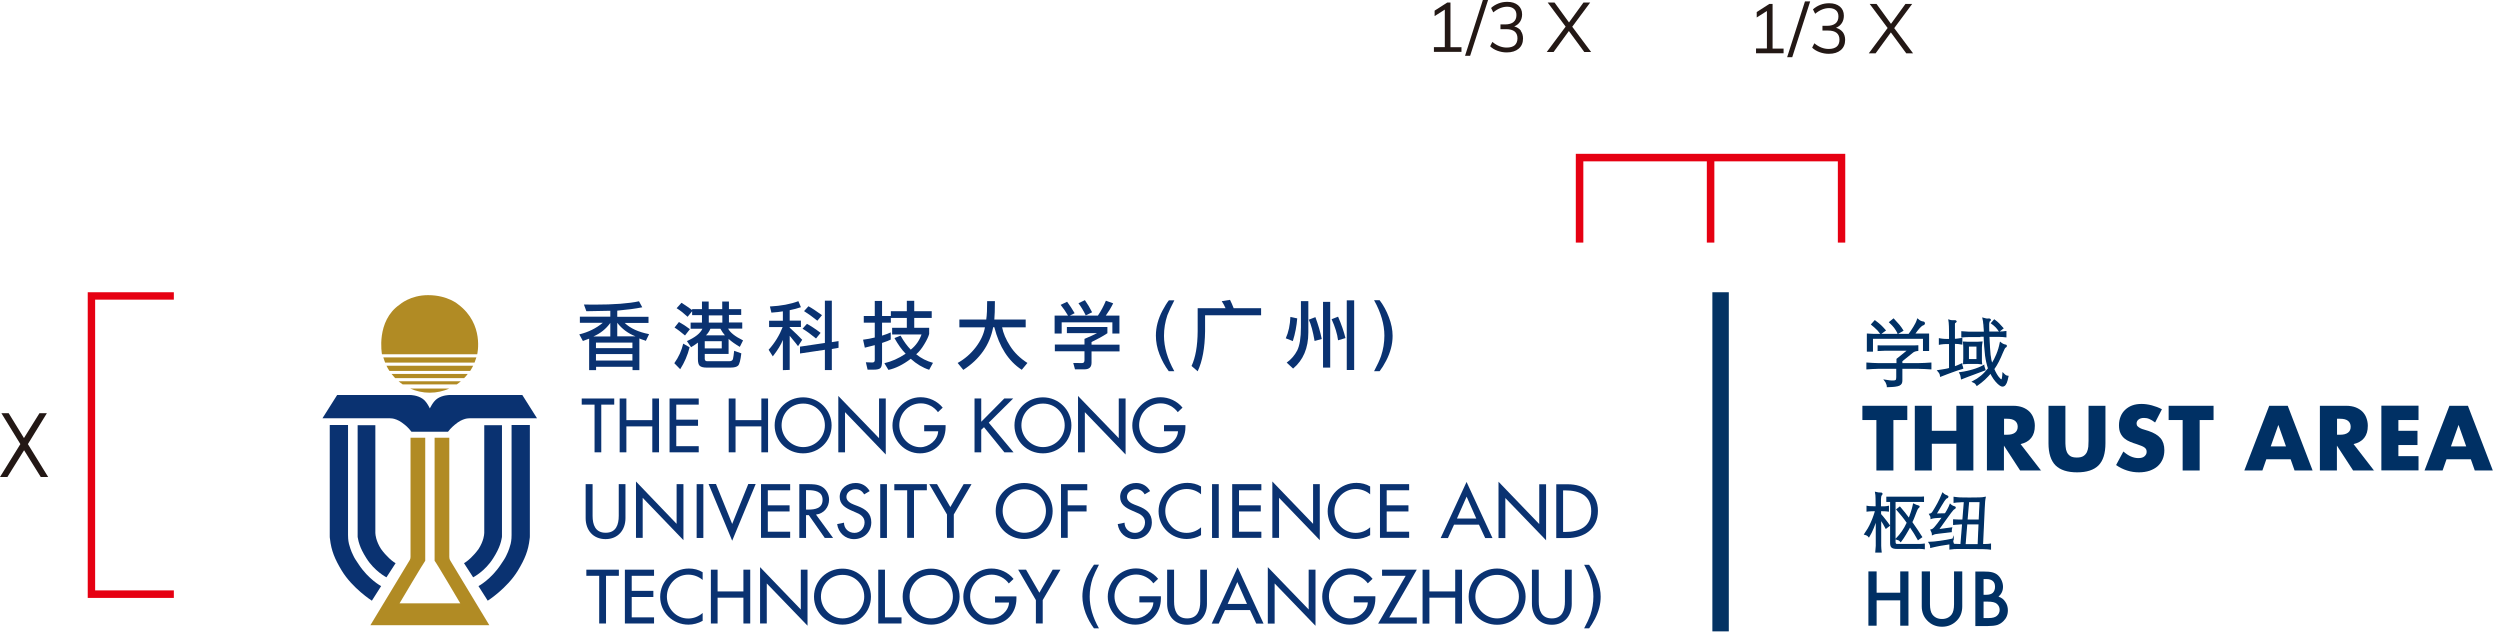 <svg width="216" height="55" viewBox="0 0 216 55" fill="none" xmlns="http://www.w3.org/2000/svg">
<path d="M15.02 51.66H7.58V25.25H15.02V25.89H8.22V51.01H15.02V51.66Z" fill="#E60012"/>
<path d="M159.43 20.96H158.79V13.94H148.12V20.96H147.47V13.94H136.8V20.96H136.15V13.29H159.43V20.96Z" fill="#E60012"/>
<path d="M126.271 4.07V4.48H123.891V4.07H124.831V0.83L123.951 1.39V0.92L125.041 0.22H125.321V4.08H126.261L126.271 4.07Z" fill="#231815"/>
<path d="M126.58 4.82L128.12 0H128.57L127.02 4.82H126.58Z" fill="#231815"/>
<path d="M131.39 2.66C131.52 2.84 131.59 3.06 131.59 3.33C131.59 3.7 131.46 4 131.21 4.21C130.96 4.42 130.62 4.53 130.18 4.53C129.9 4.53 129.64 4.48 129.39 4.39C129.14 4.3 128.92 4.17 128.75 4L128.94 3.62C129.34 3.95 129.75 4.11 130.18 4.11C130.48 4.11 130.72 4.04 130.87 3.91C131.02 3.78 131.11 3.57 131.11 3.31C131.11 2.79 130.78 2.52 130.13 2.52H129.64V2.11H130.04C130.36 2.11 130.6 2.04 130.77 1.9C130.94 1.76 131.02 1.56 131.02 1.3C131.02 1.07 130.95 0.89 130.81 0.77C130.67 0.65 130.48 0.58 130.23 0.58C129.82 0.58 129.42 0.74 129.02 1.07L128.83 0.69C129 0.53 129.21 0.4 129.46 0.3C129.71 0.2 129.97 0.16 130.24 0.16C130.62 0.16 130.93 0.26 131.16 0.45C131.39 0.65 131.51 0.91 131.51 1.24C131.51 1.48 131.45 1.7 131.33 1.88C131.21 2.06 131.04 2.2 130.83 2.28C131.08 2.35 131.27 2.48 131.41 2.65L131.39 2.66Z" fill="#231815"/>
<path d="M137.461 4.49H136.881L135.551 2.68L134.231 4.49H133.641L135.271 2.3L133.721 0.22H134.311L135.561 1.94L136.811 0.22H137.391L135.841 2.31L137.471 4.49H137.461Z" fill="#231815"/>
<path d="M154.101 4.19V4.6H151.721V4.19H152.661V0.95L151.781 1.51V1.04L152.871 0.34H153.151V4.2H154.091L154.101 4.19Z" fill="#231815"/>
<path d="M154.41 4.94L155.95 0.12H156.4L154.85 4.94H154.41Z" fill="#231815"/>
<path d="M159.22 2.78C159.35 2.96 159.42 3.18 159.42 3.45C159.42 3.82 159.29 4.12 159.04 4.33C158.79 4.54 158.45 4.65 158.01 4.65C157.73 4.65 157.47 4.6 157.22 4.51C156.97 4.42 156.75 4.29 156.57 4.12L156.76 3.74C157.16 4.07 157.57 4.23 158 4.23C158.3 4.23 158.53 4.16 158.69 4.03C158.85 3.9 158.93 3.69 158.93 3.43C158.93 2.91 158.6 2.64 157.95 2.64H157.46V2.23H157.86C158.18 2.23 158.42 2.16 158.59 2.02C158.76 1.88 158.84 1.68 158.84 1.42C158.84 1.19 158.77 1.01 158.63 0.89C158.49 0.77 158.3 0.7 158.04 0.7C157.63 0.7 157.23 0.86 156.83 1.19L156.64 0.81C156.81 0.65 157.02 0.52 157.27 0.42C157.52 0.32 157.78 0.28 158.05 0.28C158.43 0.28 158.74 0.38 158.97 0.57C159.2 0.77 159.31 1.03 159.31 1.36C159.31 1.6 159.25 1.82 159.13 2C159.01 2.18 158.84 2.32 158.63 2.4C158.88 2.47 159.07 2.6 159.21 2.77L159.22 2.78Z" fill="#231815"/>
<path d="M165.281 4.61H164.701L163.371 2.8L162.051 4.61H161.461L163.091 2.42L161.541 0.34H162.131L163.381 2.06L164.631 0.34H165.211L163.661 2.43L165.291 4.61H165.281Z" fill="#231815"/>
<path d="M0.11 35.7H0.75L2.07 37.85L3.41 35.7H4.05L2.41 38.37L4.16 41.21H3.52L2.08 38.9L0.64 41.21H0L1.76 38.37L0.12 35.7H0.11Z" fill="#231815"/>
<path d="M149.369 25.25H147.949V54.55H149.369V25.25Z" fill="#033263"/>
<path d="M163.59 36.291V40.651H162.12V36.291H160.91V35.06H164.79V36.291H163.59V36.291Z" fill="#003064"/>
<path d="M166.909 37.221H169.029V35.06H170.499V40.651H169.029V38.34H166.909V40.651H165.439V35.06H166.909V37.221V37.221Z" fill="#003064"/>
<path d="M176.37 40.651H174.54L173.14 38.501V40.651H171.67V35.06H173.95C174.26 35.06 174.54 35.111 174.77 35.2C175 35.291 175.2 35.42 175.35 35.571C175.5 35.73 175.62 35.91 175.69 36.12C175.77 36.331 175.81 36.55 175.81 36.791C175.81 37.221 175.71 37.56 175.5 37.831C175.29 38.1 174.99 38.27 174.58 38.37L176.35 40.66L176.37 40.651ZM173.15 37.56H173.43C173.72 37.56 173.94 37.501 174.1 37.38C174.25 37.261 174.33 37.09 174.33 36.87C174.33 36.651 174.25 36.48 174.1 36.361C173.94 36.24 173.72 36.181 173.43 36.181H173.15V37.56V37.56Z" fill="#003064"/>
<path d="M178.45 35.06V38.1C178.45 38.261 178.45 38.431 178.47 38.6C178.48 38.77 178.52 38.931 178.58 39.06C178.64 39.2 178.74 39.31 178.87 39.401C179 39.49 179.19 39.531 179.44 39.531C179.69 39.531 179.87 39.49 180.01 39.401C180.15 39.31 180.24 39.2 180.31 39.06C180.37 38.92 180.41 38.77 180.43 38.6C180.44 38.431 180.45 38.261 180.45 38.1V35.06H181.91V38.3C181.91 39.17 181.71 39.81 181.31 40.211C180.91 40.611 180.29 40.81 179.46 40.81C178.63 40.81 178.01 40.611 177.6 40.211C177.2 39.81 176.99 39.17 176.99 38.3V35.06H178.46H178.45Z" fill="#003064"/>
<path d="M186.18 36.49C186.02 36.36 185.86 36.27 185.7 36.2C185.54 36.13 185.39 36.11 185.24 36.11C185.05 36.11 184.9 36.15 184.78 36.24C184.66 36.33 184.6 36.45 184.6 36.59C184.6 36.69 184.63 36.77 184.69 36.83C184.75 36.89 184.83 36.95 184.93 37C185.03 37.05 185.14 37.09 185.26 37.12C185.38 37.15 185.5 37.19 185.62 37.23C186.1 37.39 186.45 37.6 186.67 37.86C186.89 38.12 187 38.47 187 38.9C187 39.19 186.95 39.45 186.85 39.68C186.75 39.91 186.61 40.11 186.42 40.28C186.23 40.45 186 40.57 185.73 40.67C185.46 40.76 185.15 40.81 184.81 40.81C184.1 40.81 183.43 40.6 182.83 40.18L183.46 39.01C183.68 39.2 183.9 39.35 184.11 39.44C184.32 39.53 184.54 39.58 184.75 39.58C184.99 39.58 185.17 39.53 185.29 39.42C185.41 39.31 185.47 39.19 185.47 39.05C185.47 38.97 185.46 38.89 185.43 38.83C185.4 38.77 185.35 38.71 185.28 38.66C185.21 38.61 185.12 38.56 185.01 38.52C184.9 38.48 184.76 38.43 184.6 38.37C184.41 38.31 184.22 38.25 184.04 38.17C183.86 38.1 183.7 38 183.55 37.88C183.41 37.76 183.29 37.61 183.21 37.43C183.12 37.25 183.08 37.02 183.08 36.74C183.08 36.46 183.13 36.21 183.22 35.99C183.31 35.76 183.44 35.57 183.61 35.41C183.78 35.25 183.98 35.12 184.22 35.03C184.46 34.94 184.73 34.9 185.03 34.9C185.31 34.9 185.6 34.94 185.91 35.02C186.21 35.1 186.51 35.21 186.79 35.36L186.21 36.49H186.18Z" fill="#003064"/>
<path d="M190.051 36.291V40.651H188.581V36.291H187.371V35.06H191.251V36.291H190.051V36.291Z" fill="#003064"/>
<path d="M197.9 39.681H195.81L195.47 40.651H193.91L196.06 35.06H197.66L199.81 40.651H198.25L197.91 39.681H197.9ZM197.51 38.571L196.85 36.711L196.19 38.571H197.51V38.571Z" fill="#003064"/>
<path d="M205.139 40.651H203.309L201.909 38.501V40.651H200.439V35.06H202.719C203.029 35.06 203.309 35.111 203.539 35.2C203.769 35.291 203.969 35.42 204.119 35.571C204.269 35.73 204.389 35.91 204.459 36.12C204.539 36.331 204.579 36.55 204.579 36.791C204.579 37.221 204.479 37.56 204.269 37.831C204.059 38.1 203.759 38.27 203.349 38.37L205.119 40.66L205.139 40.651ZM201.919 37.56H202.199C202.489 37.56 202.709 37.501 202.869 37.38C203.029 37.261 203.099 37.09 203.099 36.87C203.099 36.651 203.019 36.48 202.869 36.361C202.719 36.24 202.489 36.181 202.199 36.181H201.919V37.56V37.56Z" fill="#003064"/>
<path d="M208.96 36.291H207.22V37.221H208.87V38.451H207.22V39.411H208.96V40.641H205.75V35.051H208.96V36.281V36.291Z" fill="#003064"/>
<path d="M213.471 39.68H211.38L211.04 40.65H209.48L211.63 35.06H213.23L215.38 40.65H213.82L213.48 39.68H213.471ZM213.081 38.57L212.42 36.71L211.76 38.57H213.081V38.57Z" fill="#003064"/>
<path d="M162.14 51.21H164.18V49.37H164.89V54.06H164.18V51.87H162.14V54.06H161.43V49.37H162.14V51.21Z" fill="#003064"/>
<path d="M166.749 49.37V52.2C166.749 52.6 166.819 52.9 166.949 53.08C167.149 53.35 167.429 53.48 167.789 53.48C168.149 53.48 168.429 53.35 168.629 53.08C168.759 52.9 168.829 52.61 168.829 52.2V49.37H169.539V52.39C169.539 52.88 169.389 53.29 169.079 53.61C168.729 53.97 168.299 54.15 167.789 54.15C167.279 54.15 166.849 53.97 166.509 53.61C166.199 53.29 166.039 52.88 166.039 52.39V49.37H166.749V49.37Z" fill="#003064"/>
<path d="M170.67 54.07V49.38H171.38C171.7 49.38 171.95 49.4 172.14 49.45C172.33 49.5 172.49 49.58 172.62 49.7C172.75 49.82 172.86 49.97 172.94 50.15C173.02 50.33 173.06 50.51 173.06 50.7C173.06 51.04 172.93 51.32 172.67 51.55C172.92 51.63 173.12 51.78 173.26 52C173.41 52.21 173.48 52.46 173.48 52.74C173.48 53.11 173.35 53.42 173.09 53.67C172.93 53.83 172.76 53.93 172.56 54C172.35 54.06 172.08 54.09 171.75 54.09H170.67V54.07ZM171.38 51.39H171.6C171.87 51.39 172.06 51.33 172.18 51.22C172.3 51.1 172.37 50.93 172.37 50.7C172.37 50.47 172.31 50.31 172.18 50.2C172.05 50.09 171.87 50.03 171.63 50.03H171.38V51.4V51.39ZM171.38 53.4H171.82C172.14 53.4 172.38 53.34 172.53 53.21C172.69 53.07 172.77 52.9 172.77 52.69C172.77 52.48 172.69 52.32 172.54 52.18C172.39 52.04 172.12 51.98 171.74 51.98H171.38V53.4V53.4Z" fill="#003064"/>
<path d="M164.3 32.87C164.3 32.96 164.29 33.04 164.26 33.1C164.23 33.16 164.17 33.22 164.09 33.26C164 33.3 163.88 33.33 163.72 33.35C163.56 33.37 163.35 33.38 163.09 33.39C163.09 33.32 163.06 33.23 163.02 33.13C162.98 33.03 162.94 32.94 162.88 32.87C163.12 32.91 163.3 32.93 163.43 32.94C163.56 32.94 163.67 32.94 163.74 32.92C163.81 32.9 163.86 32.86 163.87 32.81C163.89 32.76 163.9 32.68 163.9 32.59V31.8C163.52 31.8 163.19 31.8 162.94 31.8C162.68 31.8 162.46 31.8 162.28 31.8C162.09 31.8 161.93 31.81 161.78 31.82C161.63 31.83 161.48 31.84 161.32 31.85V31.39C161.48 31.4 161.64 31.41 161.79 31.42C161.94 31.42 162.11 31.43 162.3 31.44C162.49 31.44 162.71 31.44 162.97 31.44C163.22 31.44 163.54 31.44 163.92 31.44V31.04L164.91 30.24H163.1C163 30.24 162.91 30.24 162.82 30.24C162.73 30.24 162.65 30.24 162.56 30.25C162.48 30.25 162.39 30.25 162.29 30.26V29.9C162.39 29.9 162.49 29.9 162.59 29.91C162.69 29.91 162.8 29.91 162.93 29.91C163.06 29.91 163.21 29.91 163.38 29.91H164.6C164.77 29.91 164.92 29.91 165.04 29.91C165.17 29.91 165.28 29.91 165.38 29.91C165.48 29.91 165.58 29.91 165.68 29.9V30.26C165.5 30.28 165.35 30.33 165.24 30.42L164.3 31.18V31.44C164.58 31.44 164.84 31.44 165.07 31.44C165.31 31.44 165.53 31.44 165.73 31.44C165.93 31.44 166.12 31.43 166.3 31.42C166.48 31.41 166.65 31.4 166.81 31.39V31.85C166.65 31.84 166.48 31.83 166.3 31.82C166.12 31.81 165.93 31.81 165.73 31.8C165.53 31.8 165.31 31.8 165.07 31.8C164.83 31.8 164.57 31.8 164.3 31.8V32.88V32.87ZM165.34 28.88C165.49 28.88 165.63 28.88 165.76 28.88C165.88 28.88 166 28.88 166.1 28.88C166.2 28.88 166.29 28.88 166.38 28.88C166.46 28.88 166.54 28.88 166.61 28.88V30.26H166.21V29.21H161.76V30.32H161.36V28.88C161.47 28.88 161.56 28.89 161.64 28.9C161.72 28.9 161.79 28.9 161.86 28.91C161.93 28.91 162 28.91 162.08 28.91H164.94C165.09 28.71 165.23 28.49 165.37 28.27C165.51 28.05 165.62 27.83 165.69 27.61C165.77 27.68 165.85 27.74 165.92 27.77C165.99 27.81 166.07 27.83 166.16 27.84C166.21 27.84 166.25 27.88 166.25 27.93C166.25 27.99 166.22 28.03 166.14 28.05C166.09 28.07 166.05 28.09 166 28.13C165.95 28.17 165.9 28.22 165.83 28.29C165.77 28.36 165.7 28.44 165.62 28.54C165.54 28.64 165.45 28.76 165.35 28.9L165.34 28.88ZM162.51 28.81C162.45 28.73 162.39 28.66 162.33 28.59C162.28 28.52 162.22 28.46 162.16 28.41C162.1 28.35 162.04 28.29 161.97 28.23C161.9 28.17 161.82 28.11 161.73 28.03L161.99 27.74C162.09 27.82 162.18 27.89 162.26 27.95C162.34 28.01 162.4 28.07 162.47 28.13C162.53 28.19 162.59 28.25 162.65 28.31C162.71 28.37 162.78 28.45 162.86 28.54L162.52 28.79L162.51 28.81ZM164 28.76C163.95 28.66 163.9 28.57 163.85 28.5C163.8 28.42 163.75 28.35 163.7 28.28C163.65 28.21 163.59 28.14 163.52 28.07C163.45 28 163.38 27.92 163.29 27.84L163.6 27.59C163.79 27.79 163.94 27.96 164.06 28.1C164.18 28.24 164.28 28.39 164.38 28.55L164 28.77V28.76Z" fill="#003064"/>
<path d="M168.461 29.66C168.351 29.66 168.251 29.66 168.171 29.66C168.091 29.66 168.011 29.66 167.951 29.669C167.881 29.669 167.821 29.68 167.761 29.689C167.701 29.689 167.641 29.709 167.581 29.72V29.29C167.641 29.299 167.701 29.309 167.761 29.32C167.821 29.32 167.881 29.329 167.951 29.34C168.021 29.34 168.091 29.349 168.171 29.349C168.251 29.349 168.351 29.349 168.461 29.349C168.461 29.09 168.461 28.86 168.461 28.669C168.461 28.48 168.461 28.32 168.451 28.189C168.441 28.059 168.441 27.95 168.431 27.869C168.431 27.79 168.421 27.73 168.411 27.68C168.501 27.709 168.571 27.73 168.651 27.73C168.721 27.73 168.801 27.73 168.891 27.73C168.951 27.73 168.981 27.73 168.991 27.759C169.001 27.79 168.971 27.809 168.921 27.84C168.861 27.869 168.841 27.919 168.841 27.989V29.34C168.981 29.34 169.101 29.32 169.191 29.309C169.281 29.299 169.381 29.29 169.481 29.27V29.7C169.381 29.68 169.291 29.669 169.191 29.66C169.101 29.66 168.981 29.64 168.841 29.64V31.73C168.941 31.7 169.041 31.66 169.141 31.619C169.251 31.579 169.361 31.529 169.481 31.47C169.481 31.529 169.481 31.59 169.511 31.64C169.531 31.689 169.551 31.739 169.561 31.809C169.371 31.869 169.201 31.919 169.051 31.97C168.911 32.02 168.761 32.069 168.631 32.12C168.501 32.169 168.351 32.219 168.201 32.279C168.051 32.34 167.881 32.4 167.681 32.48C167.671 32.389 167.651 32.319 167.621 32.26C167.591 32.2 167.541 32.13 167.461 32.039C167.671 32.01 167.851 31.98 168.011 31.95C168.171 31.919 168.321 31.89 168.461 31.849V29.64V29.66ZM171.381 31.619C171.401 31.68 171.411 31.739 171.431 31.79C171.441 31.84 171.461 31.899 171.481 31.95C171.271 32.029 171.101 32.09 170.941 32.15C170.791 32.209 170.641 32.26 170.491 32.319C170.341 32.37 170.191 32.429 170.031 32.489C169.871 32.55 169.691 32.62 169.491 32.7C169.481 32.609 169.461 32.529 169.441 32.45C169.421 32.37 169.381 32.3 169.341 32.219C169.571 32.19 169.771 32.15 169.961 32.109C170.151 32.069 170.321 32.02 170.491 31.97C170.661 31.919 170.811 31.869 170.951 31.809C171.101 31.75 171.241 31.689 171.381 31.61V31.619ZM170.971 29.059C170.771 29.059 170.601 29.059 170.461 29.059C170.321 29.059 170.191 29.059 170.081 29.059C169.971 29.059 169.871 29.059 169.781 29.07C169.691 29.07 169.611 29.079 169.521 29.09V28.68C169.601 28.68 169.691 28.7 169.781 28.7C169.871 28.7 169.971 28.709 170.081 28.72C170.191 28.73 170.321 28.72 170.461 28.72H171.471C171.471 28.529 171.451 28.369 171.441 28.239C171.441 28.11 171.421 28 171.411 27.91C171.411 27.82 171.391 27.739 171.381 27.68C171.371 27.619 171.361 27.559 171.351 27.52C171.441 27.549 171.531 27.57 171.601 27.579C171.681 27.59 171.751 27.59 171.831 27.579C171.901 27.579 171.941 27.59 171.951 27.619C171.961 27.649 171.941 27.689 171.881 27.72C171.861 27.73 171.841 27.759 171.831 27.799C171.821 27.84 171.811 27.89 171.801 27.97C171.801 28.049 171.801 28.14 171.801 28.259C171.801 28.38 171.801 28.529 171.811 28.709C172.161 28.709 172.461 28.709 172.701 28.709C172.941 28.709 173.141 28.689 173.291 28.669V29.079C173.141 29.059 172.941 29.049 172.701 29.04C172.461 29.04 172.161 29.04 171.821 29.04C171.841 29.43 171.851 29.759 171.871 30.009C171.891 30.259 171.901 30.47 171.921 30.649C171.941 30.829 171.971 30.97 171.991 31.099C172.021 31.22 172.051 31.349 172.101 31.489C172.271 31.22 172.411 30.939 172.541 30.63C172.671 30.32 172.771 29.989 172.841 29.63C172.901 29.68 172.971 29.72 173.041 29.759C173.111 29.79 173.161 29.82 173.221 29.82C173.291 29.82 173.331 29.849 173.331 29.89C173.331 29.93 173.311 29.959 173.261 29.98C173.231 29.98 173.191 30.029 173.151 30.099C173.111 30.169 173.061 30.29 172.991 30.45C172.881 30.73 172.761 30.98 172.641 31.22C172.521 31.45 172.391 31.68 172.241 31.88C172.311 32.059 172.391 32.209 172.471 32.349C172.551 32.489 172.631 32.599 172.711 32.679C172.771 32.749 172.821 32.8 172.861 32.819C172.901 32.84 172.941 32.849 172.971 32.819C173.001 32.789 173.021 32.739 173.031 32.65C173.051 32.569 173.061 32.44 173.071 32.289C173.161 32.38 173.221 32.44 173.281 32.469C173.331 32.499 173.391 32.52 173.471 32.529C173.421 32.77 173.371 32.95 173.321 33.069C173.261 33.19 173.201 33.279 173.131 33.309C173.061 33.349 172.991 33.349 172.901 33.309C172.821 33.27 172.731 33.209 172.631 33.109C172.391 32.88 172.171 32.569 171.991 32.19C171.821 32.389 171.641 32.58 171.451 32.76C171.261 32.94 171.041 33.109 170.811 33.27C170.761 33.19 170.721 33.139 170.681 33.099C170.641 33.059 170.571 33.02 170.481 32.98C170.721 32.859 170.961 32.7 171.191 32.51C171.421 32.319 171.631 32.09 171.831 31.84C171.771 31.669 171.721 31.489 171.681 31.309C171.641 31.13 171.601 30.93 171.571 30.7C171.541 30.47 171.521 30.23 171.501 29.959C171.481 29.689 171.461 29.38 171.451 29.029H170.941L170.971 29.059ZM171.221 29.57C171.221 29.57 171.201 29.68 171.191 29.759C171.191 29.84 171.181 29.919 171.171 30.009C171.171 30.099 171.171 30.18 171.171 30.27C171.171 30.349 171.171 30.419 171.171 30.48V30.7C171.171 30.79 171.171 30.88 171.171 30.97C171.171 31.059 171.171 31.149 171.171 31.23C171.171 31.309 171.171 31.369 171.181 31.41C171.111 31.399 171.011 31.39 170.891 31.38C170.761 31.38 170.621 31.38 170.451 31.38C170.281 31.38 170.141 31.38 170.001 31.38C169.871 31.38 169.761 31.39 169.671 31.399C169.671 31.36 169.671 31.299 169.681 31.23C169.681 31.149 169.681 31.059 169.691 30.97C169.691 30.88 169.691 30.79 169.691 30.7V30.27C169.691 30.18 169.691 30.09 169.691 30C169.691 29.91 169.691 29.82 169.681 29.739C169.671 29.66 169.681 29.61 169.671 29.57C169.761 29.57 169.871 29.59 170.001 29.59C170.131 29.59 170.281 29.59 170.451 29.59C170.621 29.59 170.761 29.59 170.891 29.59C171.021 29.59 171.131 29.579 171.211 29.57H171.221ZM170.831 29.88H170.051V31.09H170.831V29.88ZM172.731 28.57C172.661 28.459 172.571 28.349 172.471 28.239C172.371 28.13 172.241 28.029 172.091 27.919L172.311 27.669C172.451 27.77 172.571 27.869 172.681 27.98C172.791 28.09 172.901 28.209 173.031 28.36L172.741 28.579L172.731 28.57Z" fill="#003064"/>
<path d="M164.3 32.87C164.3 32.96 164.29 33.04 164.26 33.1C164.23 33.16 164.17 33.22 164.09 33.26C164 33.3 163.88 33.33 163.72 33.35C163.56 33.37 163.35 33.38 163.09 33.39C163.09 33.32 163.06 33.23 163.02 33.13C162.98 33.03 162.94 32.94 162.88 32.87C163.12 32.91 163.3 32.93 163.43 32.94C163.56 32.94 163.67 32.94 163.74 32.92C163.81 32.9 163.86 32.86 163.87 32.81C163.89 32.76 163.9 32.68 163.9 32.59V31.8C163.52 31.8 163.19 31.8 162.94 31.8C162.68 31.8 162.46 31.8 162.28 31.8C162.09 31.8 161.93 31.81 161.78 31.82C161.63 31.83 161.48 31.84 161.32 31.85V31.39C161.48 31.4 161.64 31.41 161.79 31.42C161.94 31.42 162.11 31.43 162.3 31.44C162.49 31.44 162.71 31.44 162.97 31.44C163.22 31.44 163.54 31.44 163.92 31.44V31.04L164.91 30.24H163.1C163 30.24 162.91 30.24 162.82 30.24C162.73 30.24 162.65 30.24 162.56 30.25C162.48 30.25 162.39 30.25 162.29 30.26V29.9C162.39 29.9 162.49 29.9 162.59 29.91C162.69 29.91 162.8 29.91 162.93 29.91C163.06 29.91 163.21 29.91 163.38 29.91H164.6C164.77 29.91 164.92 29.91 165.04 29.91C165.17 29.91 165.28 29.91 165.38 29.91C165.48 29.91 165.58 29.91 165.68 29.9V30.26C165.5 30.28 165.35 30.33 165.24 30.42L164.3 31.18V31.44C164.58 31.44 164.84 31.44 165.07 31.44C165.31 31.44 165.53 31.44 165.73 31.44C165.93 31.44 166.12 31.43 166.3 31.42C166.48 31.41 166.65 31.4 166.81 31.39V31.85C166.65 31.84 166.48 31.83 166.3 31.82C166.12 31.81 165.93 31.81 165.73 31.8C165.53 31.8 165.31 31.8 165.07 31.8C164.83 31.8 164.57 31.8 164.3 31.8V32.88V32.87ZM165.34 28.88C165.49 28.88 165.63 28.88 165.76 28.88C165.88 28.88 166 28.88 166.1 28.88C166.2 28.88 166.29 28.88 166.38 28.88C166.46 28.88 166.54 28.88 166.61 28.88V30.26H166.21V29.21H161.76V30.32H161.36V28.88C161.47 28.88 161.56 28.89 161.64 28.9C161.72 28.9 161.79 28.9 161.86 28.91C161.93 28.91 162 28.91 162.08 28.91H164.94C165.09 28.71 165.23 28.49 165.37 28.27C165.51 28.05 165.62 27.83 165.69 27.61C165.77 27.68 165.85 27.74 165.92 27.77C165.99 27.81 166.07 27.83 166.16 27.84C166.21 27.84 166.25 27.88 166.25 27.93C166.25 27.99 166.22 28.03 166.14 28.05C166.09 28.07 166.05 28.09 166 28.13C165.95 28.17 165.9 28.22 165.83 28.29C165.77 28.36 165.7 28.44 165.62 28.54C165.54 28.64 165.45 28.76 165.35 28.9L165.34 28.88ZM162.51 28.81C162.45 28.73 162.39 28.66 162.33 28.59C162.28 28.52 162.22 28.46 162.16 28.41C162.1 28.35 162.04 28.29 161.97 28.23C161.9 28.17 161.82 28.11 161.73 28.03L161.99 27.74C162.09 27.82 162.18 27.89 162.26 27.95C162.34 28.01 162.4 28.07 162.47 28.13C162.53 28.19 162.59 28.25 162.65 28.31C162.71 28.37 162.78 28.45 162.86 28.54L162.52 28.79L162.51 28.81ZM164 28.76C163.95 28.66 163.9 28.57 163.85 28.5C163.8 28.42 163.75 28.35 163.7 28.28C163.65 28.21 163.59 28.14 163.52 28.07C163.45 28 163.38 27.92 163.29 27.84L163.6 27.59C163.79 27.79 163.94 27.96 164.06 28.1C164.18 28.24 164.28 28.39 164.38 28.55L164 28.77V28.76Z" stroke="#003064" stroke-width="0.13" stroke-miterlimit="10"/>
<path d="M168.461 29.66C168.351 29.66 168.251 29.66 168.171 29.66C168.091 29.66 168.011 29.66 167.951 29.669C167.881 29.669 167.821 29.68 167.761 29.689C167.701 29.689 167.641 29.709 167.581 29.72V29.29C167.641 29.299 167.701 29.309 167.761 29.32C167.821 29.32 167.881 29.329 167.951 29.34C168.021 29.34 168.091 29.349 168.171 29.349C168.251 29.349 168.351 29.349 168.461 29.349C168.461 29.09 168.461 28.86 168.461 28.669C168.461 28.48 168.461 28.32 168.451 28.189C168.441 28.059 168.441 27.95 168.431 27.869C168.431 27.79 168.421 27.73 168.411 27.68C168.501 27.709 168.571 27.73 168.651 27.73C168.721 27.73 168.801 27.73 168.891 27.73C168.951 27.73 168.981 27.73 168.991 27.759C169.001 27.79 168.971 27.809 168.921 27.84C168.861 27.869 168.841 27.919 168.841 27.989V29.34C168.981 29.34 169.101 29.32 169.191 29.309C169.281 29.299 169.381 29.29 169.481 29.27V29.7C169.381 29.68 169.291 29.669 169.191 29.66C169.101 29.66 168.981 29.64 168.841 29.64V31.73C168.941 31.7 169.041 31.66 169.141 31.619C169.251 31.579 169.361 31.529 169.481 31.47C169.481 31.529 169.481 31.59 169.511 31.64C169.531 31.689 169.551 31.739 169.561 31.809C169.371 31.869 169.201 31.919 169.051 31.97C168.911 32.02 168.761 32.069 168.631 32.12C168.501 32.169 168.351 32.219 168.201 32.279C168.051 32.34 167.881 32.4 167.681 32.48C167.671 32.389 167.651 32.319 167.621 32.26C167.591 32.2 167.541 32.13 167.461 32.039C167.671 32.01 167.851 31.98 168.011 31.95C168.171 31.919 168.321 31.89 168.461 31.849V29.64V29.66ZM171.381 31.619C171.401 31.68 171.411 31.739 171.431 31.79C171.441 31.84 171.461 31.899 171.481 31.95C171.271 32.029 171.101 32.09 170.941 32.15C170.791 32.209 170.641 32.26 170.491 32.319C170.341 32.37 170.191 32.429 170.031 32.489C169.871 32.55 169.691 32.62 169.491 32.7C169.481 32.609 169.461 32.529 169.441 32.45C169.421 32.37 169.381 32.3 169.341 32.219C169.571 32.19 169.771 32.15 169.961 32.109C170.151 32.069 170.321 32.02 170.491 31.97C170.661 31.919 170.811 31.869 170.951 31.809C171.101 31.75 171.241 31.689 171.381 31.61V31.619ZM170.971 29.059C170.771 29.059 170.601 29.059 170.461 29.059C170.321 29.059 170.191 29.059 170.081 29.059C169.971 29.059 169.871 29.059 169.781 29.07C169.691 29.07 169.611 29.079 169.521 29.09V28.68C169.601 28.68 169.691 28.7 169.781 28.7C169.871 28.7 169.971 28.709 170.081 28.72C170.191 28.73 170.321 28.72 170.461 28.72H171.471C171.471 28.529 171.451 28.369 171.441 28.239C171.441 28.11 171.421 28 171.411 27.91C171.411 27.82 171.391 27.739 171.381 27.68C171.371 27.619 171.361 27.559 171.351 27.52C171.441 27.549 171.531 27.57 171.601 27.579C171.681 27.59 171.751 27.59 171.831 27.579C171.901 27.579 171.941 27.59 171.951 27.619C171.961 27.649 171.941 27.689 171.881 27.72C171.861 27.73 171.841 27.759 171.831 27.799C171.821 27.84 171.811 27.89 171.801 27.97C171.801 28.049 171.801 28.14 171.801 28.259C171.801 28.38 171.801 28.529 171.811 28.709C172.161 28.709 172.461 28.709 172.701 28.709C172.941 28.709 173.141 28.689 173.291 28.669V29.079C173.141 29.059 172.941 29.049 172.701 29.04C172.461 29.04 172.161 29.04 171.821 29.04C171.841 29.43 171.851 29.759 171.871 30.009C171.891 30.259 171.901 30.47 171.921 30.649C171.941 30.829 171.971 30.97 171.991 31.099C172.021 31.22 172.051 31.349 172.101 31.489C172.271 31.22 172.411 30.939 172.541 30.63C172.671 30.32 172.771 29.989 172.841 29.63C172.901 29.68 172.971 29.72 173.041 29.759C173.111 29.79 173.161 29.82 173.221 29.82C173.291 29.82 173.331 29.849 173.331 29.89C173.331 29.93 173.311 29.959 173.261 29.98C173.231 29.98 173.191 30.029 173.151 30.099C173.111 30.169 173.061 30.29 172.991 30.45C172.881 30.73 172.761 30.98 172.641 31.22C172.521 31.45 172.391 31.68 172.241 31.88C172.311 32.059 172.391 32.209 172.471 32.349C172.551 32.489 172.631 32.599 172.711 32.679C172.771 32.749 172.821 32.8 172.861 32.819C172.901 32.84 172.941 32.849 172.971 32.819C173.001 32.789 173.021 32.739 173.031 32.65C173.051 32.569 173.061 32.44 173.071 32.289C173.161 32.38 173.221 32.44 173.281 32.469C173.331 32.499 173.391 32.52 173.471 32.529C173.421 32.77 173.371 32.95 173.321 33.069C173.261 33.19 173.201 33.279 173.131 33.309C173.061 33.349 172.991 33.349 172.901 33.309C172.821 33.27 172.731 33.209 172.631 33.109C172.391 32.88 172.171 32.569 171.991 32.19C171.821 32.389 171.641 32.58 171.451 32.76C171.261 32.94 171.041 33.109 170.811 33.27C170.761 33.19 170.721 33.139 170.681 33.099C170.641 33.059 170.571 33.02 170.481 32.98C170.721 32.859 170.961 32.7 171.191 32.51C171.421 32.319 171.631 32.09 171.831 31.84C171.771 31.669 171.721 31.489 171.681 31.309C171.641 31.13 171.601 30.93 171.571 30.7C171.541 30.47 171.521 30.23 171.501 29.959C171.481 29.689 171.461 29.38 171.451 29.029H170.941L170.971 29.059ZM171.221 29.57C171.221 29.57 171.201 29.68 171.191 29.759C171.191 29.84 171.181 29.919 171.171 30.009C171.171 30.099 171.171 30.18 171.171 30.27C171.171 30.349 171.171 30.419 171.171 30.48V30.7C171.171 30.79 171.171 30.88 171.171 30.97C171.171 31.059 171.171 31.149 171.171 31.23C171.171 31.309 171.171 31.369 171.181 31.41C171.111 31.399 171.011 31.39 170.891 31.38C170.761 31.38 170.621 31.38 170.451 31.38C170.281 31.38 170.141 31.38 170.001 31.38C169.871 31.38 169.761 31.39 169.671 31.399C169.671 31.36 169.671 31.299 169.681 31.23C169.681 31.149 169.681 31.059 169.691 30.97C169.691 30.88 169.691 30.79 169.691 30.7V30.27C169.691 30.18 169.691 30.09 169.691 30C169.691 29.91 169.691 29.82 169.681 29.739C169.671 29.66 169.681 29.61 169.671 29.57C169.761 29.57 169.871 29.59 170.001 29.59C170.131 29.59 170.281 29.59 170.451 29.59C170.621 29.59 170.761 29.59 170.891 29.59C171.021 29.59 171.131 29.579 171.211 29.57H171.221ZM170.831 29.88H170.051V31.09H170.831V29.88ZM172.731 28.57C172.661 28.459 172.571 28.349 172.471 28.239C172.371 28.13 172.241 28.029 172.091 27.919L172.311 27.669C172.451 27.77 172.571 27.869 172.681 27.98C172.791 28.09 172.901 28.209 173.031 28.36L172.741 28.579L172.731 28.57Z" stroke="#003064" stroke-width="0.13" stroke-miterlimit="10"/>
<path d="M162.451 43.81C162.601 43.81 162.731 43.81 162.841 43.81C162.951 43.81 163.051 43.79 163.141 43.77V44.14C163.051 44.13 162.951 44.11 162.841 44.11C162.731 44.11 162.601 44.1 162.461 44.1V44.44C162.521 44.5 162.581 44.58 162.651 44.66C162.721 44.74 162.791 44.83 162.861 44.92C162.931 45.01 163.001 45.09 163.061 45.18C163.121 45.26 163.181 45.34 163.221 45.4L162.951 45.61C162.891 45.5 162.821 45.37 162.741 45.23C162.651 45.08 162.561 44.94 162.471 44.8V46.62C162.471 46.82 162.471 47 162.471 47.16C162.471 47.32 162.491 47.49 162.511 47.68H162.091C162.111 47.5 162.121 47.32 162.131 47.16C162.131 47 162.131 46.82 162.131 46.62V44.78C162.031 45.08 161.931 45.36 161.821 45.63C161.711 45.89 161.601 46.13 161.471 46.34C161.431 46.29 161.381 46.25 161.321 46.22C161.271 46.19 161.201 46.17 161.131 46.15C161.221 46.02 161.321 45.87 161.421 45.7C161.521 45.53 161.611 45.35 161.691 45.17C161.771 44.99 161.851 44.8 161.911 44.62C161.981 44.44 162.031 44.26 162.071 44.1C161.941 44.1 161.811 44.1 161.671 44.11C161.531 44.11 161.421 44.13 161.331 44.14V43.77C161.421 43.79 161.531 43.8 161.671 43.8C161.811 43.8 161.961 43.81 162.121 43.81C162.121 43.49 162.121 43.23 162.111 43.03C162.111 42.83 162.091 42.68 162.071 42.57C162.141 42.59 162.211 42.6 162.291 42.61C162.371 42.61 162.441 42.62 162.501 42.62C162.551 42.62 162.581 42.62 162.591 42.65C162.601 42.68 162.581 42.71 162.531 42.76C162.501 42.8 162.481 42.85 162.471 42.91C162.461 42.97 162.451 43.05 162.451 43.13V43.8V43.81ZM163.371 43.3C163.311 43.3 163.251 43.3 163.201 43.3C163.151 43.3 163.091 43.3 163.041 43.3V42.98C163.101 42.98 163.161 42.98 163.231 42.98C163.301 42.98 163.401 42.98 163.521 42.98C163.641 42.98 163.791 42.98 163.981 42.98H165.261C165.421 42.98 165.561 42.98 165.671 42.98C165.781 42.98 165.871 42.98 165.951 42.98C166.021 42.98 166.101 42.98 166.171 42.97V43.31C166.111 43.31 166.041 43.31 165.951 43.3C165.861 43.3 165.731 43.3 165.561 43.3C165.391 43.3 165.151 43.3 164.861 43.3H163.711V46.82C163.711 46.91 163.731 46.97 163.761 47.01C163.791 47.05 163.851 47.06 163.941 47.06H165.331C165.571 47.06 165.761 47.06 165.901 47.06C166.031 47.06 166.151 47.04 166.241 47.03V47.39C166.241 47.39 166.151 47.38 166.091 47.37C166.031 47.36 165.981 47.37 165.911 47.36C165.841 47.35 165.761 47.36 165.661 47.36C165.561 47.36 165.461 47.36 165.331 47.36H163.871C163.681 47.36 163.561 47.33 163.481 47.27C163.401 47.21 163.371 47.09 163.371 46.91V43.33V43.3ZM165.171 45.14C165.341 45.38 165.491 45.61 165.631 45.81C165.771 46.02 165.901 46.21 166.011 46.39L165.731 46.59C165.631 46.41 165.531 46.24 165.421 46.06C165.311 45.88 165.181 45.68 165.021 45.45C164.901 45.68 164.771 45.91 164.631 46.14C164.491 46.37 164.361 46.58 164.221 46.76C164.171 46.7 164.121 46.66 164.061 46.63C164.001 46.6 163.931 46.58 163.861 46.56C164.041 46.37 164.211 46.17 164.371 45.94C164.531 45.71 164.681 45.45 164.811 45.16C164.671 44.96 164.531 44.76 164.381 44.58C164.231 44.39 164.081 44.21 163.911 44.02L164.141 43.84C164.421 44.16 164.691 44.5 164.941 44.85C165.021 44.66 165.091 44.46 165.161 44.25C165.231 44.04 165.291 43.82 165.341 43.58C165.421 43.62 165.491 43.65 165.541 43.67C165.591 43.69 165.661 43.71 165.731 43.73C165.781 43.74 165.801 43.76 165.801 43.77C165.801 43.78 165.771 43.82 165.731 43.85C165.711 43.86 165.691 43.88 165.671 43.91C165.651 43.94 165.631 43.98 165.601 44.04C165.571 44.1 165.541 44.17 165.511 44.26C165.471 44.35 165.431 44.46 165.381 44.6C165.351 44.67 165.321 44.75 165.281 44.85C165.241 44.95 165.191 45.05 165.141 45.15L165.171 45.14Z" fill="#003064"/>
<path d="M168.741 46.581C168.721 46.631 168.701 46.691 168.701 46.751C168.701 46.811 168.701 46.861 168.731 46.921C168.311 46.981 167.941 47.041 167.611 47.101C167.291 47.161 167.031 47.221 166.831 47.271C166.831 47.211 166.831 47.151 166.801 47.081C166.781 47.011 166.751 46.951 166.701 46.881C166.811 46.881 166.941 46.871 167.101 46.851C167.261 46.831 167.431 46.811 167.611 46.791C167.791 46.771 167.981 46.731 168.181 46.701C168.371 46.661 168.561 46.631 168.741 46.591V46.581ZM167.391 44.691C167.261 44.691 167.151 44.711 167.071 44.721C166.991 44.731 166.921 44.751 166.861 44.771C166.861 44.651 166.821 44.541 166.751 44.441C166.801 44.431 166.851 44.401 166.901 44.371C166.951 44.341 167.001 44.271 167.061 44.171C167.181 43.981 167.311 43.761 167.451 43.501C167.591 43.241 167.721 42.961 167.851 42.641C167.911 42.701 167.971 42.751 168.031 42.781C168.091 42.811 168.151 42.841 168.211 42.861C168.261 42.881 168.291 42.901 168.281 42.931C168.281 42.961 168.251 42.981 168.201 43.001C168.171 43.001 168.141 43.031 168.101 43.061C168.071 43.091 168.021 43.151 167.951 43.251C167.891 43.341 167.801 43.491 167.691 43.671C167.581 43.861 167.431 44.111 167.241 44.431L168.081 44.411C168.181 44.261 168.261 44.111 168.331 43.981C168.401 43.851 168.461 43.721 168.501 43.611C168.551 43.661 168.611 43.701 168.671 43.731C168.731 43.761 168.791 43.791 168.851 43.801C168.901 43.811 168.921 43.831 168.921 43.861C168.921 43.891 168.881 43.921 168.821 43.951C168.801 43.951 168.771 43.981 168.721 44.031C168.681 44.071 168.611 44.161 168.511 44.291C168.411 44.421 168.281 44.601 168.111 44.841C167.941 45.081 167.711 45.401 167.431 45.791L168.601 45.631C168.591 45.681 168.581 45.731 168.571 45.771C168.571 45.811 168.571 45.861 168.571 45.921L167.461 46.051C167.401 46.051 167.351 46.071 167.311 46.071C167.271 46.071 167.231 46.091 167.191 46.091C167.161 46.091 167.121 46.111 167.091 46.121C167.061 46.131 167.021 46.141 166.981 46.161C166.981 46.101 166.961 46.041 166.941 45.981C166.921 45.921 166.891 45.861 166.861 45.801C166.911 45.791 166.961 45.761 167.001 45.741C167.041 45.721 167.101 45.661 167.171 45.591C167.241 45.511 167.331 45.401 167.441 45.261C167.551 45.121 167.701 44.911 167.881 44.661L167.361 44.691H167.391ZM169.581 45.241C169.441 45.241 169.301 45.241 169.171 45.261C169.041 45.261 168.921 45.281 168.811 45.291V44.931C168.921 44.931 169.041 44.941 169.181 44.951C169.321 44.951 169.461 44.951 169.611 44.951L169.741 43.321C169.571 43.321 169.411 43.321 169.271 43.341C169.121 43.341 168.991 43.361 168.851 43.381V42.991C168.981 43.011 169.151 43.031 169.351 43.041C169.551 43.041 169.821 43.051 170.151 43.051C170.481 43.051 170.771 43.051 170.981 43.041C171.191 43.041 171.361 43.021 171.501 42.991C171.481 43.091 171.461 43.201 171.451 43.331C171.441 43.461 171.431 43.621 171.421 43.821L171.271 47.071C171.421 47.071 171.551 47.071 171.671 47.061C171.791 47.061 171.891 47.041 171.961 47.031V47.421C171.831 47.401 171.621 47.391 171.331 47.381C171.041 47.381 170.641 47.371 170.141 47.371C169.891 47.371 169.671 47.371 169.491 47.371C169.311 47.371 169.161 47.371 169.031 47.371C168.901 47.371 168.801 47.371 168.711 47.391C168.631 47.391 168.551 47.401 168.491 47.411V47.021C168.601 47.041 168.721 47.051 168.871 47.051C169.011 47.051 169.201 47.061 169.441 47.071L169.591 45.231L169.581 45.241ZM169.911 45.241L169.761 47.081H170.931L171.011 45.241H169.911ZM171.021 44.951L171.101 43.321H170.071L169.931 44.951H171.021V44.951Z" fill="#003064"/>
<path d="M162.451 43.81C162.601 43.81 162.731 43.81 162.841 43.81C162.951 43.81 163.051 43.79 163.141 43.77V44.14C163.051 44.13 162.951 44.11 162.841 44.11C162.731 44.11 162.601 44.1 162.461 44.1V44.44C162.521 44.5 162.581 44.58 162.651 44.66C162.721 44.74 162.791 44.83 162.861 44.92C162.931 45.01 163.001 45.09 163.061 45.18C163.121 45.26 163.181 45.34 163.221 45.4L162.951 45.61C162.891 45.5 162.821 45.37 162.741 45.23C162.651 45.08 162.561 44.94 162.471 44.8V46.62C162.471 46.82 162.471 47 162.471 47.16C162.471 47.32 162.491 47.49 162.511 47.68H162.091C162.111 47.5 162.121 47.32 162.131 47.16C162.131 47 162.131 46.82 162.131 46.62V44.78C162.031 45.08 161.931 45.36 161.821 45.63C161.711 45.89 161.601 46.13 161.471 46.34C161.431 46.29 161.381 46.25 161.321 46.22C161.271 46.19 161.201 46.17 161.131 46.15C161.221 46.02 161.321 45.87 161.421 45.7C161.521 45.53 161.611 45.35 161.691 45.17C161.771 44.99 161.851 44.8 161.911 44.62C161.981 44.44 162.031 44.26 162.071 44.1C161.941 44.1 161.811 44.1 161.671 44.11C161.531 44.11 161.421 44.13 161.331 44.14V43.77C161.421 43.79 161.531 43.8 161.671 43.8C161.811 43.8 161.961 43.81 162.121 43.81C162.121 43.49 162.121 43.23 162.111 43.03C162.111 42.83 162.091 42.68 162.071 42.57C162.141 42.59 162.211 42.6 162.291 42.61C162.371 42.61 162.441 42.62 162.501 42.62C162.551 42.62 162.581 42.62 162.591 42.65C162.601 42.68 162.581 42.71 162.531 42.76C162.501 42.8 162.481 42.85 162.471 42.91C162.461 42.97 162.451 43.05 162.451 43.13V43.8V43.81ZM163.371 43.3C163.311 43.3 163.251 43.3 163.201 43.3C163.151 43.3 163.091 43.3 163.041 43.3V42.98C163.101 42.98 163.161 42.98 163.231 42.98C163.301 42.98 163.401 42.98 163.521 42.98C163.641 42.98 163.791 42.98 163.981 42.98H165.261C165.421 42.98 165.561 42.98 165.671 42.98C165.781 42.98 165.871 42.98 165.951 42.98C166.021 42.98 166.101 42.98 166.171 42.97V43.31C166.111 43.31 166.041 43.31 165.951 43.3C165.861 43.3 165.731 43.3 165.561 43.3C165.391 43.3 165.151 43.3 164.861 43.3H163.711V46.82C163.711 46.91 163.731 46.97 163.761 47.01C163.791 47.05 163.851 47.06 163.941 47.06H165.331C165.571 47.06 165.761 47.06 165.901 47.06C166.031 47.06 166.151 47.04 166.241 47.03V47.39C166.241 47.39 166.151 47.38 166.091 47.37C166.031 47.36 165.981 47.37 165.911 47.36C165.841 47.35 165.761 47.36 165.661 47.36C165.561 47.36 165.461 47.36 165.331 47.36H163.871C163.681 47.36 163.561 47.33 163.481 47.27C163.401 47.21 163.371 47.09 163.371 46.91V43.33V43.3ZM165.171 45.14C165.341 45.38 165.491 45.61 165.631 45.81C165.771 46.02 165.901 46.21 166.011 46.39L165.731 46.59C165.631 46.41 165.531 46.24 165.421 46.06C165.311 45.88 165.181 45.68 165.021 45.45C164.901 45.68 164.771 45.91 164.631 46.14C164.491 46.37 164.361 46.58 164.221 46.76C164.171 46.7 164.121 46.66 164.061 46.63C164.001 46.6 163.931 46.58 163.861 46.56C164.041 46.37 164.211 46.17 164.371 45.94C164.531 45.71 164.681 45.45 164.811 45.16C164.671 44.96 164.531 44.76 164.381 44.58C164.231 44.39 164.081 44.21 163.911 44.02L164.141 43.84C164.421 44.16 164.691 44.5 164.941 44.85C165.021 44.66 165.091 44.46 165.161 44.25C165.231 44.04 165.291 43.82 165.341 43.58C165.421 43.62 165.491 43.65 165.541 43.67C165.591 43.69 165.661 43.71 165.731 43.73C165.781 43.74 165.801 43.76 165.801 43.77C165.801 43.78 165.771 43.82 165.731 43.85C165.711 43.86 165.691 43.88 165.671 43.91C165.651 43.94 165.631 43.98 165.601 44.04C165.571 44.1 165.541 44.17 165.511 44.26C165.471 44.35 165.431 44.46 165.381 44.6C165.351 44.67 165.321 44.75 165.281 44.85C165.241 44.95 165.191 45.05 165.141 45.15L165.171 45.14Z" stroke="#003064" stroke-width="0.13" stroke-miterlimit="10"/>
<path d="M168.741 46.581C168.721 46.631 168.701 46.691 168.701 46.751C168.701 46.811 168.701 46.861 168.731 46.921C168.311 46.981 167.941 47.041 167.611 47.101C167.291 47.161 167.031 47.221 166.831 47.271C166.831 47.211 166.831 47.151 166.801 47.081C166.781 47.011 166.751 46.951 166.701 46.881C166.811 46.881 166.941 46.871 167.101 46.851C167.261 46.831 167.431 46.811 167.611 46.791C167.791 46.771 167.981 46.731 168.181 46.701C168.371 46.661 168.561 46.631 168.741 46.591V46.581ZM167.391 44.691C167.261 44.691 167.151 44.711 167.071 44.721C166.991 44.731 166.921 44.751 166.861 44.771C166.861 44.651 166.821 44.541 166.751 44.441C166.801 44.431 166.851 44.401 166.901 44.371C166.951 44.341 167.001 44.271 167.061 44.171C167.181 43.981 167.311 43.761 167.451 43.501C167.591 43.241 167.721 42.961 167.851 42.641C167.911 42.701 167.971 42.751 168.031 42.781C168.091 42.811 168.151 42.841 168.211 42.861C168.261 42.881 168.291 42.901 168.281 42.931C168.281 42.961 168.251 42.981 168.201 43.001C168.171 43.001 168.141 43.031 168.101 43.061C168.071 43.091 168.021 43.151 167.951 43.251C167.891 43.341 167.801 43.491 167.691 43.671C167.581 43.861 167.431 44.111 167.241 44.431L168.081 44.411C168.181 44.261 168.261 44.111 168.331 43.981C168.401 43.851 168.461 43.721 168.501 43.611C168.551 43.661 168.611 43.701 168.671 43.731C168.731 43.761 168.791 43.791 168.851 43.801C168.901 43.811 168.921 43.831 168.921 43.861C168.921 43.891 168.881 43.921 168.821 43.951C168.801 43.951 168.771 43.981 168.721 44.031C168.681 44.071 168.611 44.161 168.511 44.291C168.411 44.421 168.281 44.601 168.111 44.841C167.941 45.081 167.711 45.401 167.431 45.791L168.601 45.631C168.591 45.681 168.581 45.731 168.571 45.771C168.571 45.811 168.571 45.861 168.571 45.921L167.461 46.051C167.401 46.051 167.351 46.071 167.311 46.071C167.271 46.071 167.231 46.091 167.191 46.091C167.161 46.091 167.121 46.111 167.091 46.121C167.061 46.131 167.021 46.141 166.981 46.161C166.981 46.101 166.961 46.041 166.941 45.981C166.921 45.921 166.891 45.861 166.861 45.801C166.911 45.791 166.961 45.761 167.001 45.741C167.041 45.721 167.101 45.661 167.171 45.591C167.241 45.511 167.331 45.401 167.441 45.261C167.551 45.121 167.701 44.911 167.881 44.661L167.361 44.691H167.391ZM169.581 45.241C169.441 45.241 169.301 45.241 169.171 45.261C169.041 45.261 168.921 45.281 168.811 45.291V44.931C168.921 44.931 169.041 44.941 169.181 44.951C169.321 44.951 169.461 44.951 169.611 44.951L169.741 43.321C169.571 43.321 169.411 43.321 169.271 43.341C169.121 43.341 168.991 43.361 168.851 43.381V42.991C168.981 43.011 169.151 43.031 169.351 43.041C169.551 43.041 169.821 43.051 170.151 43.051C170.481 43.051 170.771 43.051 170.981 43.041C171.191 43.041 171.361 43.021 171.501 42.991C171.481 43.091 171.461 43.201 171.451 43.331C171.441 43.461 171.431 43.621 171.421 43.821L171.271 47.071C171.421 47.071 171.551 47.071 171.671 47.061C171.791 47.061 171.891 47.041 171.961 47.031V47.421C171.831 47.401 171.621 47.391 171.331 47.381C171.041 47.381 170.641 47.371 170.141 47.371C169.891 47.371 169.671 47.371 169.491 47.371C169.311 47.371 169.161 47.371 169.031 47.371C168.901 47.371 168.801 47.371 168.711 47.391C168.631 47.391 168.551 47.401 168.491 47.411V47.021C168.601 47.041 168.721 47.051 168.871 47.051C169.011 47.051 169.201 47.061 169.441 47.071L169.591 45.231L169.581 45.241ZM169.911 45.241L169.761 47.081H170.931L171.011 45.241H169.911ZM171.021 44.951L171.101 43.321H170.071L169.931 44.951H171.021V44.951Z" stroke="#003064" stroke-width="0.13" stroke-miterlimit="10"/>
<path d="M42.28 54.02L38.92 48.46C38.92 48.46 38.82 48.33 38.82 48.12V37.82H37.55V48.45C37.66 48.55 39.77 52.13 39.77 52.13H34.52C34.52 52.13 36.64 48.55 36.74 48.45V37.82H35.47V48.12C35.47 48.33 35.36 48.46 35.36 48.46L32 54.02H42.28V54.02Z" fill="#B18B24"/>
<path d="M41.231 30.61C41.231 30.61 41.861 28.01 39.601 26.31C39.601 26.31 38.701 25.5 36.981 25.5C35.441 25.5 34.541 26.31 34.541 26.31C32.461 27.74 33.001 30.61 33.001 30.61H41.221H41.231Z" fill="#B18B24"/>
<path d="M33.269 31.33H40.999C41.059 31.18 41.109 31.03 41.159 30.88H33.119C33.159 31.03 33.219 31.18 33.279 31.33" fill="#B18B24"/>
<path d="M40.871 31.6H33.391C33.471 31.76 33.551 31.91 33.651 32.05H40.621C40.711 31.91 40.801 31.76 40.881 31.6" fill="#B18B24"/>
<path d="M34.15 32.67H40.1C40.21 32.56 40.32 32.44 40.41 32.31H33.83C33.93 32.43 34.03 32.55 34.14 32.67" fill="#B18B24"/>
<path d="M34.8 33.21H39.469C39.59 33.13 39.709 33.04 39.819 32.94H34.44C34.55 33.04 34.669 33.13 34.789 33.21" fill="#B18B24"/>
<path d="M35.44 33.57C35.959 33.8 36.529 33.93 37.13 33.93C37.73 33.93 38.3 33.8 38.819 33.57H35.44Z" fill="#B18B24"/>
<path d="M45.149 34.13H38.819C38.819 34.13 38.229 34.13 37.769 34.45C37.409 34.7 37.149 35.27 37.139 35.29C37.139 35.29 36.869 34.69 36.509 34.45C36.039 34.13 35.459 34.13 35.459 34.13H29.129L27.859 36.14H33.649C33.649 36.14 33.819 36.14 33.929 36.16C34.099 36.19 34.399 36.28 34.709 36.5C35.139 36.81 35.259 36.96 35.359 37.07C35.409 37.12 35.549 37.3 35.549 37.3H38.709C38.709 37.3 38.849 37.12 38.899 37.07C39.009 36.96 39.129 36.81 39.549 36.5C39.859 36.28 40.159 36.19 40.329 36.16C40.429 36.14 40.609 36.14 40.609 36.14H46.399L45.129 34.13H45.149Z" fill="#0A3271"/>
<path d="M28.49 36.74V46.28C28.49 46.38 28.49 46.48 28.51 46.56C28.62 47.57 28.93 48.31 29.52 49.29C30.45 50.83 32.13 51.9 32.13 51.9L32.93 50.64C32.93 50.64 31.85 50.07 30.99 48.76C30.82 48.5 30.64 48.26 30.53 48.01C30.42 47.78 30.33 47.59 30.27 47.39C30.22 47.25 30.18 47.11 30.15 46.99C30.11 46.81 30.09 46.68 30.08 46.52C30.08 46.46 30.07 46.22 30.07 46.22V36.72H28.5L28.49 36.74Z" fill="#0A3271"/>
<path d="M30.9 36.74V46.24C30.9 46.24 30.9 46.28 30.9 46.32C30.9 46.37 30.9 46.44 30.92 46.49C30.92 46.52 30.93 46.56 30.94 46.59C30.97 46.74 31 46.87 31.07 47.07C31.18 47.39 31.37 47.78 31.65 48.22C32.36 49.36 33.39 49.88 33.39 49.88L34.18 48.66C34.18 48.66 33.92 48.52 33.6 48.21C33.39 48.01 33.14 47.74 32.92 47.43C32.71 47.11 32.58 46.78 32.51 46.53C32.45 46.33 32.44 46.16 32.43 46.05C32.43 45.96 32.43 45.91 32.43 45.91V36.74H30.91H30.9Z" fill="#0A3271"/>
<path d="M45.78 36.74V46.28C45.78 46.38 45.78 46.48 45.76 46.56C45.65 47.57 45.34 48.31 44.75 49.29C43.82 50.83 42.14 51.9 42.14 51.9L41.34 50.64C41.34 50.64 42.42 50.07 43.28 48.76C43.45 48.5 43.63 48.26 43.74 48.01C43.85 47.78 43.94 47.59 44 47.39C44.05 47.25 44.09 47.11 44.12 46.99C44.16 46.81 44.18 46.68 44.19 46.52C44.19 46.46 44.2 46.22 44.2 46.22V36.72H45.77L45.78 36.74Z" fill="#0A3271"/>
<path d="M43.37 36.74V46.24C43.37 46.24 43.37 46.28 43.37 46.32C43.37 46.37 43.37 46.44 43.35 46.49C43.35 46.52 43.34 46.56 43.33 46.59C43.3 46.74 43.27 46.87 43.2 47.07C43.09 47.39 42.9 47.78 42.62 48.22C41.91 49.36 40.88 49.88 40.88 49.88L40.09 48.66C40.09 48.66 40.35 48.52 40.67 48.21C40.88 48.01 41.13 47.74 41.35 47.43C41.56 47.11 41.69 46.78 41.76 46.53C41.82 46.33 41.83 46.16 41.84 46.05C41.84 45.96 41.84 45.91 41.84 45.91V36.74H43.36H43.37Z" fill="#0A3271"/>
<path d="M50.66 49.22V49.75H51.77V53.87H52.36V49.75H53.47V49.22H50.66Z" fill="#0A3271"/>
<path d="M53.99 49.22V53.87H56.51V53.34H54.58V51.58H56.45V51.05H54.58V49.75H56.51V49.22H53.99Z" fill="#0A3271"/>
<path d="M60.709 50.11C60.369 49.81 59.909 49.65 59.469 49.65C58.419 49.65 57.619 50.52 57.619 51.55C57.619 52.58 58.419 53.44 59.459 53.44C59.919 53.44 60.359 53.27 60.709 52.96V53.64C60.349 53.85 59.889 53.97 59.479 53.97C58.139 53.97 57.039 52.92 57.039 51.57C57.039 50.22 58.149 49.12 59.529 49.12C59.939 49.12 60.359 49.22 60.709 49.44V50.11V50.11Z" fill="#0A3271"/>
<path d="M64.23 49.22V51.1H62V49.22H61.42V53.87H62V51.64H64.23V53.87H64.82V49.22H64.23Z" fill="#0A3271"/>
<path d="M65.67 53.87H66.25V50.41L69.77 54.06V49.22H69.19V52.66L65.67 49V53.87Z" fill="#0A3271"/>
<path d="M74.67 51.55C74.67 50.53 73.9 49.67 72.8 49.67C71.7 49.67 70.93 50.53 70.93 51.55C70.93 52.57 71.79 53.43 72.8 53.43C73.81 53.43 74.67 52.61 74.67 51.55ZM75.25 51.55C75.25 52.93 74.15 53.97 72.79 53.97C71.43 53.97 70.33 52.93 70.33 51.55C70.33 50.17 71.44 49.13 72.79 49.13C74.14 49.13 75.25 50.22 75.25 51.55Z" fill="#0A3271"/>
<path d="M75.881 49.22V53.87H77.891V53.34H76.461V49.22H75.881Z" fill="#0A3271"/>
<path d="M82.33 51.55C82.33 50.53 81.56 49.67 80.46 49.67C79.36 49.67 78.59 50.53 78.59 51.55C78.59 52.57 79.45 53.43 80.46 53.43C81.47 53.43 82.33 52.61 82.33 51.55ZM82.91 51.55C82.91 52.93 81.81 53.97 80.45 53.97C79.09 53.97 77.99 52.93 77.99 51.55C77.99 50.17 79.1 49.13 80.45 49.13C81.8 49.13 82.91 50.22 82.91 51.55Z" fill="#0A3271"/>
<path d="M87.82 51.53V51.71C87.82 52.99 86.91 53.97 85.6 53.97C84.29 53.97 83.231 52.85 83.231 51.56C83.231 50.27 84.311 49.12 85.66 49.12C86.391 49.12 87.111 49.45 87.57 50.02L87.16 50.41C86.831 49.95 86.26 49.65 85.691 49.65C84.641 49.65 83.82 50.5 83.82 51.54C83.82 52.51 84.63 53.44 85.641 53.44C86.371 53.44 87.15 52.82 87.18 52.06H85.971V51.53H87.831H87.82Z" fill="#0A3271"/>
<path d="M90.951 49.22L89.801 51.21L88.651 49.22H87.971L89.501 51.85V53.87H90.091V51.85L91.621 49.22H90.951Z" fill="#0A3271"/>
<path d="M51.95 39.08H51.37V34.96H50.26V34.43H53.07V34.96H51.95V39.08Z" fill="#0A3271"/>
<path d="M56.359 36.3V34.43H56.939V39.08H56.359V36.84H54.119V39.08H53.539V34.43H54.119V36.3H56.359Z" fill="#0A3271"/>
<path d="M57.85 34.43H60.37V34.96H58.43V36.26H60.31V36.79H58.43V38.55H60.37V39.08H57.85V34.43Z" fill="#0A3271"/>
<path d="M65.781 36.3V34.43H66.361V39.08H65.781V36.84H63.551V39.08H62.961V34.43H63.551V36.3H65.781Z" fill="#0A3271"/>
<path d="M71.27 36.75C71.27 35.73 70.5 34.87 69.4 34.87C68.3 34.87 67.53 35.73 67.53 36.75C67.53 37.77 68.39 38.63 69.4 38.63C70.41 38.63 71.27 37.81 71.27 36.75ZM71.85 36.75C71.85 38.13 70.75 39.17 69.39 39.17C68.03 39.17 66.93 38.13 66.93 36.75C66.93 35.37 68.04 34.33 69.39 34.33C70.74 34.33 71.85 35.42 71.85 36.75Z" fill="#0A3271"/>
<path d="M72.43 34.21L75.95 37.86V34.43H76.53V39.27L73.01 35.61V39.08H72.43V34.21Z" fill="#0A3271"/>
<path d="M81.699 36.73V36.91C81.699 38.19 80.789 39.17 79.479 39.17C78.169 39.17 77.109 38.05 77.109 36.76C77.109 35.47 78.189 34.32 79.539 34.32C80.269 34.32 80.989 34.65 81.449 35.22L81.039 35.61C80.709 35.15 80.139 34.85 79.569 34.85C78.519 34.85 77.699 35.69 77.699 36.74C77.699 37.72 78.509 38.64 79.519 38.64C80.249 38.64 81.029 38.02 81.059 37.26H79.849V36.73H81.709H81.699Z" fill="#0A3271"/>
<path d="M86.769 34.43H87.539L85.429 36.52L87.569 39.08H86.779L85.019 36.91L84.779 37.13V39.08H84.199V34.43H84.779V36.44L86.769 34.43Z" fill="#0A3271"/>
<path d="M91.99 36.75C91.99 35.73 91.22 34.87 90.12 34.87C89.02 34.87 88.25 35.73 88.25 36.75C88.25 37.77 89.11 38.63 90.12 38.63C91.13 38.63 91.99 37.81 91.99 36.75ZM92.57 36.75C92.57 38.13 91.47 39.17 90.11 39.17C88.75 39.17 87.65 38.13 87.65 36.75C87.65 35.37 88.76 34.33 90.11 34.33C91.46 34.33 92.57 35.42 92.57 36.75Z" fill="#0A3271"/>
<path d="M93.141 34.21L96.661 37.86V34.43H97.251V39.27L93.731 35.61V39.08H93.141V34.21Z" fill="#0A3271"/>
<path d="M102.42 36.73V36.91C102.42 38.19 101.51 39.17 100.2 39.17C98.89 39.17 97.83 38.05 97.83 36.76C97.83 35.47 98.91 34.32 100.26 34.32C100.99 34.32 101.71 34.65 102.17 35.22L101.76 35.61C101.42 35.15 100.86 34.85 100.29 34.85C99.24 34.85 98.42 35.69 98.42 36.74C98.42 37.72 99.23 38.64 100.24 38.64C100.97 38.64 101.75 38.02 101.78 37.26H100.57V36.73H102.43H102.42Z" fill="#0A3271"/>
<path d="M100.301 51.53V51.71C100.301 52.99 99.391 53.97 98.081 53.97C96.771 53.97 95.711 52.85 95.711 51.55C95.711 50.25 96.791 49.11 98.151 49.11C98.881 49.11 99.601 49.44 100.061 50.01L99.651 50.4C99.311 49.94 98.751 49.64 98.171 49.64C97.121 49.64 96.291 50.49 96.291 51.53C96.291 52.51 97.101 53.43 98.111 53.43C98.841 53.43 99.621 52.81 99.651 52.05H98.441V51.52H100.301V51.53Z" fill="#0A3271"/>
<path d="M101.44 49.22V51.97C101.44 52.73 101.67 53.43 102.57 53.43C103.47 53.43 103.7 52.73 103.7 51.97V49.22H104.28V52.17C104.28 53.2 103.64 53.98 102.56 53.98C101.48 53.98 100.84 53.2 100.84 52.17V49.22H101.43H101.44Z" fill="#0A3271"/>
<path d="M106.91 50.3L107.74 52.179H106.07L106.9 50.3H106.91ZM104.67 53.88H105.3L105.84 52.709H108L108.54 53.88H109.17L106.93 49.02L104.69 53.88H104.67Z" fill="#0A3271"/>
<path d="M109.539 53.88H110.129V50.41L113.659 54.07V49.22H113.069V52.66L109.539 49V53.88Z" fill="#0A3271"/>
<path d="M118.83 51.53V51.71C118.83 52.99 117.92 53.97 116.61 53.97C115.3 53.97 114.24 52.85 114.24 51.55C114.24 50.25 115.32 49.11 116.68 49.11C117.41 49.11 118.13 49.44 118.59 50.01L118.18 50.4C117.84 49.94 117.28 49.64 116.7 49.64C115.65 49.64 114.82 50.49 114.82 51.53C114.82 52.51 115.63 53.43 116.64 53.43C117.37 53.43 118.15 52.81 118.18 52.05H116.97V51.52H118.83V51.53Z" fill="#0A3271"/>
<path d="M119.41 49.22V49.75H121.45L119.07 53.88H122.41V53.35H120.03L122.41 49.22H119.41Z" fill="#0A3271"/>
<path d="M125.73 49.22V51.1H123.5V49.22H122.91V53.88H123.5V51.64H125.73V53.88H126.32V49.22H125.73Z" fill="#0A3271"/>
<path d="M131.231 51.55C131.231 50.52 130.461 49.67 129.351 49.67C128.241 49.67 127.471 50.53 127.471 51.55C127.471 52.57 128.331 53.43 129.351 53.43C130.371 53.43 131.231 52.61 131.231 51.55ZM131.811 51.55C131.811 52.93 130.711 53.98 129.351 53.98C127.991 53.98 126.891 52.94 126.891 51.55C126.891 50.16 128.011 49.12 129.351 49.12C130.691 49.12 131.811 50.21 131.811 51.55Z" fill="#0A3271"/>
<path d="M132.949 49.22V51.97C132.949 52.73 133.179 53.43 134.079 53.43C134.979 53.43 135.209 52.73 135.209 51.97V49.22H135.799V52.17C135.799 53.2 135.159 53.98 134.079 53.98C132.999 53.98 132.359 53.2 132.359 52.17V49.22H132.949Z" fill="#0A3271"/>
<path d="M94.95 48.79C94.7 49.27 94.519 49.66 94.409 49.96C94.24 50.47 94.15 51 94.15 51.55C94.15 52.43 94.419 53.35 94.95 54.29H94.519C94.23 53.9 93.99 53.47 93.799 52.98C93.62 52.49 93.519 52.01 93.519 51.53C93.519 50.88 93.689 50.23 94.019 49.6C94.2 49.26 94.37 48.99 94.519 48.79H94.95Z" fill="#0A3271"/>
<path d="M138.299 51.55C138.299 52.2 138.129 52.84 137.799 53.48C137.629 53.79 137.469 54.06 137.299 54.29H136.869C137.119 53.82 137.299 53.43 137.409 53.13C137.579 52.62 137.669 52.09 137.669 51.54C137.669 50.66 137.399 49.74 136.869 48.8H137.299C137.589 49.18 137.829 49.62 138.019 50.12C138.209 50.62 138.299 51.1 138.299 51.56" fill="#0A3271"/>
<path d="M51.2 41.83V44.57C51.2 45.33 51.43 46.03 52.33 46.03C53.23 46.03 53.46 45.33 53.46 44.57V41.83H54.04V44.77C54.04 45.79 53.4 46.58 52.32 46.58C51.24 46.58 50.6 45.8 50.6 44.77V41.83H51.18H51.2Z" fill="#0A3271"/>
<path d="M54.949 41.6L58.459 45.26V41.83H59.049V46.67L55.529 43.01V46.47H54.949V41.6Z" fill="#0A3271"/>
<path d="M60.77 41.83H60.19V46.48H60.77V41.83Z" fill="#0A3271"/>
<path d="M63.261 45.27L64.651 41.82H65.291L63.261 46.72L61.221 41.82H61.861L63.261 45.27Z" fill="#0A3271"/>
<path d="M65.75 41.83H68.27V42.36H66.34V43.66H68.22V44.19H66.34V45.94H68.27V46.47H65.75V41.83Z" fill="#0A3271"/>
<path d="M69.641 44.03H69.831C70.431 44.03 71.071 43.92 71.071 43.18C71.071 42.44 70.371 42.35 69.801 42.35H69.641V44.03ZM71.971 46.48H71.261L69.881 44.51H69.641V46.48H69.061V41.83H69.771C70.191 41.83 70.631 41.83 71.011 42.05C71.401 42.28 71.631 42.72 71.631 43.16C71.631 43.83 71.18 44.38 70.501 44.46L71.981 46.48H71.971Z" fill="#0A3271"/>
<path d="M74.66 42.711C74.49 42.42 74.26 42.27 73.91 42.27C73.54 42.27 73.13 42.52 73.13 42.931C73.13 43.291 73.49 43.49 73.78 43.6L74.12 43.73C74.79 43.99 75.28 44.35 75.28 45.13C75.28 45.98 74.62 46.581 73.78 46.581C73.02 46.581 72.43 46.02 72.33 45.281L72.92 45.16C72.92 45.67 73.32 46.041 73.83 46.041C74.34 46.041 74.7 45.62 74.7 45.13C74.7 44.641 74.3 44.41 73.89 44.251L73.57 44.111C73.04 43.88 72.55 43.581 72.55 42.931C72.55 42.181 73.22 41.73 73.93 41.73C74.45 41.73 74.88 41.98 75.14 42.431L74.67 42.711H74.66Z" fill="#0A3271"/>
<path d="M76.631 41.83H76.051V46.48H76.631V41.83Z" fill="#0A3271"/>
<path d="M78.969 46.47H78.379V42.36H77.269V41.83H80.079V42.36H78.969V46.47Z" fill="#0A3271"/>
<path d="M80.289 41.83H80.959L82.109 43.81L83.259 41.83H83.939L82.409 44.45V46.47H81.819V44.45L80.289 41.83Z" fill="#0A3271"/>
<path d="M90.369 44.151C90.369 43.13 89.599 42.27 88.499 42.27C87.399 42.27 86.629 43.13 86.629 44.151C86.629 45.17 87.489 46.031 88.499 46.031C89.509 46.031 90.369 45.211 90.369 44.151ZM90.949 44.151C90.949 45.531 89.849 46.571 88.489 46.571C87.129 46.571 86.029 45.531 86.029 44.151C86.029 42.77 87.139 41.73 88.489 41.73C89.839 41.73 90.949 42.821 90.949 44.151Z" fill="#0A3271"/>
<path d="M92.25 42.36V43.66H93.88V44.19H92.25V46.47H91.67V41.83H93.94V42.36H92.25Z" fill="#0A3271"/>
<path d="M98.9 42.711C98.73 42.42 98.5 42.27 98.15 42.27C97.78 42.27 97.37 42.52 97.37 42.931C97.37 43.291 97.73 43.49 98.02 43.6L98.36 43.73C99.03 43.99 99.52 44.35 99.52 45.13C99.52 45.98 98.86 46.581 98.02 46.581C97.26 46.581 96.67 46.02 96.57 45.281L97.16 45.16C97.16 45.67 97.56 46.041 98.07 46.041C98.58 46.041 98.93 45.62 98.93 45.13C98.93 44.641 98.53 44.41 98.12 44.251L97.8 44.111C97.26 43.88 96.78 43.581 96.78 42.931C96.78 42.181 97.45 41.73 98.16 41.73C98.68 41.73 99.11 41.98 99.37 42.431L98.9 42.711V42.711Z" fill="#0A3271"/>
<path d="M103.77 42.71C103.43 42.41 102.97 42.25 102.53 42.25C101.48 42.25 100.68 43.12 100.68 44.15C100.68 45.18 101.48 46.04 102.52 46.04C102.98 46.04 103.42 45.87 103.77 45.56V46.24C103.41 46.45 102.95 46.57 102.54 46.57C101.2 46.57 100.1 45.52 100.1 44.17C100.1 42.82 101.21 41.72 102.59 41.72C103 41.72 103.42 41.82 103.77 42.03V42.7V42.71Z" fill="#0A3271"/>
<path d="M105.301 41.83H104.721V46.48H105.301V41.83Z" fill="#0A3271"/>
<path d="M106.461 41.83H108.981V42.36H107.051V43.66H108.931V44.19H107.051V45.94H108.981V46.47H106.461V41.83Z" fill="#0A3271"/>
<path d="M109.93 41.6L113.45 45.26V41.83H114.03V46.67L110.51 43.01V46.47H109.93V41.6Z" fill="#0A3271"/>
<path d="M118.381 42.71C118.041 42.41 117.581 42.25 117.141 42.25C116.091 42.25 115.291 43.12 115.291 44.15C115.291 45.18 116.091 46.04 117.131 46.04C117.591 46.04 118.031 45.87 118.381 45.56V46.24C118.021 46.45 117.561 46.57 117.151 46.57C115.811 46.57 114.711 45.52 114.711 44.17C114.711 42.82 115.821 41.72 117.201 41.72C117.611 41.72 118.031 41.82 118.381 42.03V42.7V42.71Z" fill="#0A3271"/>
<path d="M119.23 41.83H121.75V42.36H119.81V43.66H121.69V44.19H119.81V45.94H121.75V46.47H119.23V41.83Z" fill="#0A3271"/>
<path d="M126.711 42.92L125.881 44.8H127.551L126.721 42.92H126.711ZM125.631 45.33L125.101 46.49H124.471L126.711 41.64L128.951 46.49H128.321L127.781 45.33H125.631V45.33Z" fill="#0A3271"/>
<path d="M129.471 41.62L132.991 45.28V41.84H133.581V46.68L130.061 43.03V46.49H129.471V41.62Z" fill="#0A3271"/>
<path d="M135.051 45.96H135.251C136.441 45.96 137.481 45.52 137.481 44.16C137.481 42.8 136.451 42.37 135.251 42.37H135.051V45.96V45.96ZM134.461 41.84H135.431C136.871 41.84 138.061 42.59 138.061 44.14C138.061 45.69 136.891 46.49 135.411 46.49H134.461V41.84Z" fill="#0A3271"/>
<path d="M53.331 27.89V29.06H54.911C54.261 28.81 53.731 28.41 53.331 27.89M51.491 31.15H54.641V30.59H51.491V31.15ZM54.641 29.6H51.491V30.08H54.641V29.6ZM51.271 29.07H52.731V27.9C52.361 28.42 51.871 28.81 51.271 29.07ZM55.241 29.22V31.98H54.651V31.69H51.501V31.98H50.901V29.26C50.791 29.31 50.611 29.37 50.361 29.46L50.051 28.89C50.831 28.7 51.501 28.37 52.081 27.89H50.101V27.36H52.731V26.85C51.771 26.87 51.081 26.89 50.661 26.89L50.451 26.31C50.691 26.31 50.991 26.32 51.351 26.32C53.051 26.32 54.341 26.22 55.211 26.03L55.491 26.55C54.911 26.67 54.191 26.76 53.331 26.84V27.37H56.031V27.9H53.971C54.461 28.37 55.161 28.69 56.081 28.87L55.801 29.45C55.721 29.41 55.621 29.38 55.521 29.35C55.421 29.32 55.321 29.28 55.241 29.24" fill="#0A3271"/>
<path d="M61.24 27.87H62.41V27.25H61.24V27.87ZM61.38 28.4C61.29 28.62 61.16 28.81 61 28.97H62.63C62.49 28.81 62.36 28.62 62.24 28.4H61.38ZM60.89 30.1H62.36V29.48H60.89V30.1ZM59.8 26.71H60.65V26.05H61.23V26.71H62.4V26.05H62.98V26.71H64.04V27.21H62.98V27.86H64.13V28.39H62.91C63.08 28.73 63.51 29.07 64.2 29.41L63.92 29.97C63.53 29.74 63.2 29.51 62.95 29.28V30.58H60.89V30.99C60.89 31.14 60.96 31.21 61.11 31.21H63.01C63.19 31.21 63.3 31.14 63.33 31.01C63.36 30.87 63.4 30.64 63.43 30.31L64.05 30.53C63.98 31.12 63.89 31.47 63.77 31.59C63.66 31.7 63.44 31.76 63.11 31.76H61.04C60.77 31.76 60.58 31.71 60.46 31.61C60.35 31.51 60.3 31.31 60.3 31.02V29.6C60.19 29.69 60 29.82 59.71 30L59.35 29.47C60.06 29.15 60.51 28.8 60.69 28.4H59.67V27.87H60.65V27.23H59.8V26.89L59.41 27.37C59.06 27.05 58.74 26.8 58.46 26.63L58.88 26.16C59.24 26.39 59.55 26.6 59.8 26.79V26.71V26.71ZM59.18 28.98C58.83 28.69 58.54 28.46 58.28 28.3L58.66 27.82C58.96 27.98 59.28 28.19 59.61 28.44L59.18 28.99V28.98ZM59.58 30.01C59.41 30.7 59.13 31.33 58.77 31.9L58.26 31.38C58.64 30.85 58.89 30.29 59.03 29.69L59.59 30.01H59.58Z" fill="#0A3271"/>
<path d="M70.62 27.71C70.15 27.331 69.76 27.061 69.47 26.881L69.85 26.46C70.13 26.61 70.52 26.87 71.02 27.23L70.62 27.71V27.71ZM70.51 29.25C70.07 28.89 69.68 28.601 69.34 28.401L69.72 27.98C70.04 28.151 70.43 28.401 70.9 28.761L70.5 29.25H70.51ZM69.12 30.541V29.951L71.27 29.631V25.98H71.87V29.561L72.45 29.471V30.05L71.87 30.151V31.971H71.27V30.221L69.12 30.541V30.541ZM67.64 26.901C67.41 26.941 67.08 26.98 66.65 27.011L66.52 26.48C67.48 26.43 68.3 26.28 68.98 26.02L69.2 26.541C68.89 26.651 68.57 26.73 68.23 26.8V27.701H69.2V28.25H68.23V28.311C68.71 28.75 69.07 29.101 69.31 29.36L68.95 29.91C68.82 29.73 68.69 29.57 68.57 29.43C68.46 29.3 68.35 29.16 68.23 29.011V31.96L67.64 31.98V29.37C67.48 29.78 67.19 30.25 66.77 30.791L66.41 30.221C66.95 29.62 67.35 28.96 67.62 28.261H66.45V27.71H67.64V26.921V26.901Z" fill="#0A3271"/>
<path d="M76.97 27.88H76.21V29C76.55 28.89 76.8 28.8 76.96 28.72V29.34C76.83 29.41 76.58 29.51 76.21 29.63V31.19C76.21 31.49 76.17 31.69 76.08 31.79C75.99 31.89 75.79 31.94 75.47 31.94H74.96L74.81 31.3L75.37 31.32C75.51 31.32 75.58 31.25 75.58 31.11V29.82C75.22 29.91 74.93 29.98 74.72 30.04L74.57 29.35C74.94 29.3 75.28 29.24 75.58 29.16V27.88H74.63V27.3H75.58V26H76.21V27.3H76.97V26.89H78.35V25.99H78.99V26.89H80.5V27.47H78.99V28.32H80.28V28.85C80.22 29.08 80.08 29.38 79.86 29.74C79.64 30.11 79.41 30.4 79.16 30.61C79.59 30.96 80.07 31.2 80.61 31.35L80.28 31.95C79.72 31.77 79.19 31.45 78.69 31C78.02 31.51 77.37 31.83 76.76 31.96L76.41 31.38C77.02 31.24 77.64 30.97 78.25 30.56C77.92 30.23 77.6 29.78 77.28 29.21L77.81 29C78.1 29.52 78.4 29.92 78.69 30.21C79.12 29.87 79.43 29.43 79.62 28.9H77.08V28.32H78.35V27.47H76.97V27.88V27.88Z" fill="#0A3271"/>
<path d="M86.58 28.27C86.68 28.79 86.91 29.329 87.27 29.89C87.63 30.459 88.13 30.95 88.77 31.36L88.28 31.95C87.13 31.2 86.34 29.97 85.91 28.27H85.81C85.52 29.799 84.66 31.029 83.23 31.959L82.74 31.36C83.35 31.02 83.87 30.57 84.3 30.009C84.73 29.45 85 28.869 85.1 28.279H82.89V27.61H85.21C85.27 27.22 85.29 26.689 85.29 26.02H85.96C85.96 26.75 85.94 27.279 85.91 27.61H88.62V28.279H86.57L86.58 28.27Z" fill="#0A3271"/>
<path d="M101.469 25.94C101.189 26.47 100.989 26.91 100.859 27.24C100.669 27.81 100.569 28.4 100.569 29.01C100.569 29.99 100.869 31.01 101.459 32.07H100.979C100.659 31.64 100.389 31.15 100.179 30.61C99.969 30.07 99.869 29.53 99.869 29C99.869 28.27 100.059 27.56 100.429 26.85C100.629 26.48 100.809 26.18 100.989 25.95H101.469V25.94Z" fill="#0A3271"/>
<path d="M116.36 25.95H117V31.97H116.36V25.95V25.95ZM115.61 29.41C115.54 28.84 115.35 28.24 115.05 27.58L115.61 27.36C115.9 28.03 116.11 28.65 116.25 29.21L115.61 29.4V29.41ZM114.31 26.08H114.93V31.76H114.31V26.08ZM113.58 29.46C113.44 28.65 113.28 28.04 113.08 27.62L113.65 27.4C113.88 28.02 114.07 28.65 114.2 29.29L113.58 29.46ZM111.72 31.84L111.17 31.33C111.56 31.05 111.86 30.7 112.08 30.28C112.29 29.85 112.4 29.19 112.4 28.29V26.02H113.04V28.73C113.04 30.07 112.6 31.11 111.73 31.84M112.08 27.51C112.03 28.15 111.91 28.81 111.7 29.47L111.09 29.23C111.33 28.7 111.46 28.08 111.49 27.38L112.08 27.51V27.51Z" fill="#0A3271"/>
<path d="M120.321 29.02C120.321 29.74 120.131 30.46 119.761 31.17C119.581 31.52 119.391 31.82 119.201 32.07H118.721C119.001 31.54 119.201 31.11 119.321 30.77C119.511 30.2 119.611 29.61 119.611 29C119.611 28.02 119.311 27 118.721 25.94H119.201C119.521 26.36 119.791 26.85 120.001 27.41C120.211 27.96 120.321 28.5 120.321 29.02" fill="#0A3271"/>
<path d="M93.739 25.94C93.959 26.25 94.169 26.6 94.359 26.98L93.809 27.25C93.619 26.86 93.409 26.51 93.179 26.2L93.739 25.93V25.94ZM92.169 28.25H95.679V28.79C95.269 29.06 94.809 29.31 94.309 29.55V29.78H96.729V30.36H94.309V31.34C94.309 31.72 94.109 31.91 93.699 31.91H92.879L92.729 31.36C92.959 31.36 93.209 31.37 93.489 31.37C93.629 31.37 93.699 31.29 93.699 31.12V30.35H91.139V29.77H93.699V29.28C94.159 29.09 94.519 28.92 94.789 28.78H92.179V28.24L92.169 28.25ZM96.719 27.27V28.82H96.109V27.85H91.729V28.82H91.119V27.27H92.279C92.079 26.93 91.869 26.62 91.639 26.34L92.199 26.07C92.419 26.37 92.639 26.7 92.849 27.06L92.429 27.27H94.859C95.129 26.87 95.359 26.44 95.549 25.98L96.179 26.21C95.969 26.63 95.749 26.98 95.539 27.27H96.729H96.719Z" fill="#0A3271"/>
<path d="M106.269 25.9C106.379 26.12 106.489 26.36 106.589 26.63H108.959V27.24H104.119V28.62C104.099 30.06 103.889 31.21 103.479 32.08L102.949 31.62C103.289 30.9 103.469 29.9 103.479 28.62V26.63H105.889C105.789 26.41 105.679 26.2 105.559 26.02L106.259 25.91L106.269 25.9Z" fill="#0A3271"/>
</svg>
